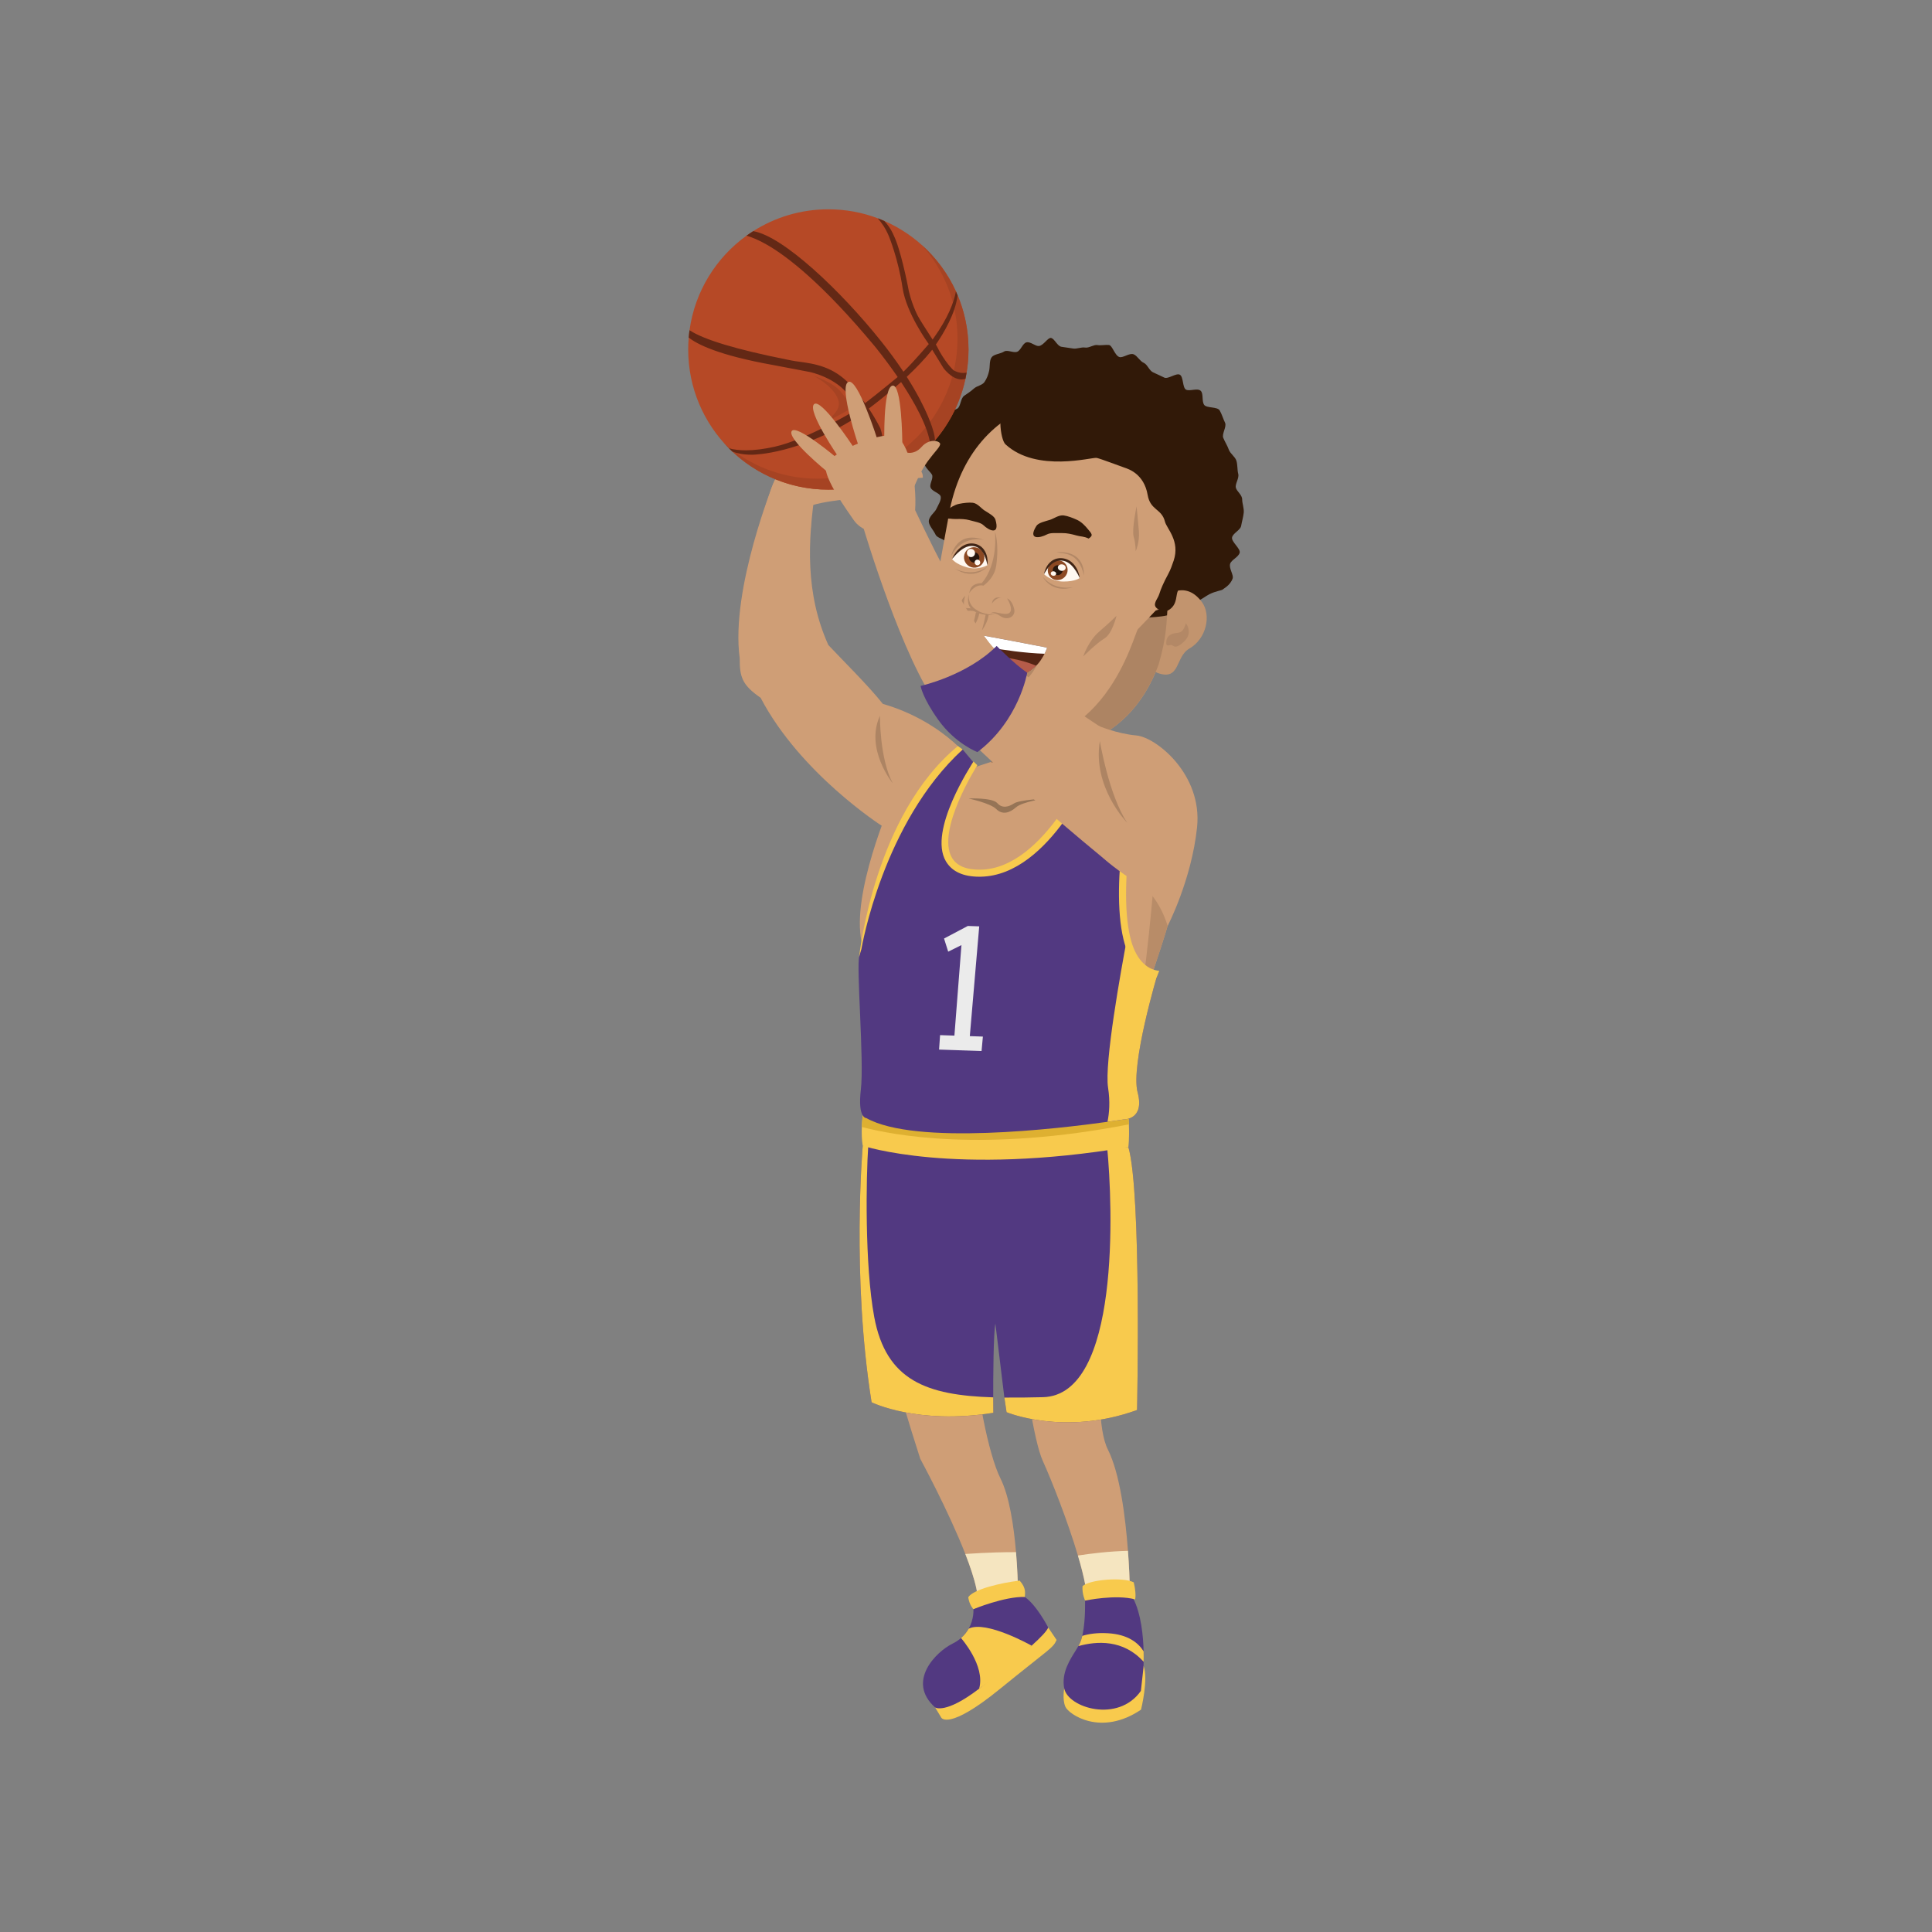 <?xml version="1.0" encoding="utf-8"?>
<!-- Generator: Adobe Illustrator 16.0.0, SVG Export Plug-In . SVG Version: 6.00 Build 0)  -->
<!DOCTYPE svg PUBLIC "-//W3C//DTD SVG 1.1//EN" "http://www.w3.org/Graphics/SVG/1.1/DTD/svg11.dtd">
<svg version="1.1" id="Layer_1" xmlns="http://www.w3.org/2000/svg" xmlns:xlink="http://www.w3.org/1999/xlink" x="0px" y="0px"
	 width="350px" height="350px" viewBox="0 0 350 350" enable-background="new 0 0 350 350" xml:space="preserve">
<rect x="0" y="0" width="350" height="350" fill="#808080" stroke="none"/>
<g>
	<path fill="#CF9E76" d="M137.795,126.413c7.184,13.736,21.936,23.176,21.936,23.176c13.341,2.729,17.123-10.684,17.123-10.684
		s-5.17-7.969-16.927-11.395c-2.533-3.228-7.387-8.003-9.864-10.655c-4.183-9.287-3.754-18.823-2.334-28.228l-7.395-1.647
		c0,0-8.051,19.716-6.328,32.287C133.979,122.687,134.483,124.118,137.795,126.413z"/>
	<path fill="#CF9E76" d="M200.714,262.621c-1.89-3.771-1.476-11.761-1.463-19.878c0.003-1.397,0.011-3.667,0.021-6.146H183.59
		c0.181,1.808,0.359,3.454,0.535,4.334c1.609,8.085,3.046,19.871,4.782,23.714c1.616,3.556,4.535,10.966,6.367,17.155
		c1.158,3.887,1.877,7.295,1.571,8.969c0,0,3.417,2.175,7.901,0c0,0,0-4.357-0.407-9.821
		C203.875,274.669,202.87,266.928,200.714,262.621z"/>
	<path fill="#CF9E76" d="M176.371,243.188c-0.023-0.527-0.045-1.041-0.058-1.538c-0.022-1.073-0.093-2.505-0.163-4.045
		l-16.234,3.143c0.46,1.907,0.912,3.697,1.323,5.201c1.463,5.347,3.267,11.483,5.482,18.343c0,0,5.081,9.345,8.155,17.224
		c1.779,4.566,2.886,8.642,1.933,10.115c0,0,3.731,0.801,7.646,0.334c0,0,0.086-5.044-0.396-10.776
		c-0.403-4.825-1.213-10.145-2.812-13.346C179.015,263.363,176.776,251.707,176.371,243.188z"/>
	<path fill="#BF926D" d="M193.864,131.432l-0.014,1.12l-0.006,0.4l-0.013,0.751l-0.096,7.62c-5.158,2.062-10.565,4.51-12.919,4.141
		c-2.983-0.471-2.182-4.141-2.182-4.141c0.395-0.426,0.725-0.973,1.012-1.597c0.273-0.604,0.502-1.278,0.687-1.972
		c0.115-0.426,0.21-0.859,0.293-1.292c0.502-2.57,0.547-5.031,0.547-5.031H193.864z"/>
	<path fill="#523981" d="M205.99,255.434c-13.147,4.79-23.643,0.4-23.643,0.4l-0.396-2.652l-1.628-13.392
		c-0.356,1.725-0.4,9.88-0.395,13.354c0.007,1.647,0.025,2.799,0.025,2.799c-13.74,2.226-22.06-1.908-22.06-1.908
		c-3.657-22.791-1.603-46.468-1.603-46.468l0.999,0.006l43.273,0.197l3.848,0.019C206.823,216.096,205.99,255.434,205.99,255.434z"
		/>
	<path fill="#CF9E76" d="M214.819,145.503c-0.007,1.438-0.039,2.799-0.103,4.103c-0.496,10.877-2.875,17.549-7.137,30.233
		c-0.502,1.495-0.941,2.965-1.323,4.376c-2.868,10.579-2.646,18.574-2.646,18.574c-10.444,4.428-18.008,3.772-25.501,3.715
		l-5.331-0.241c-10.464-0.871-15.75-2.424-15.75-2.424c-0.706-12.512-0.623-22.728-0.133-30.958
		c-0.127-0.229-0.242-0.464-0.344-0.719c-3.041-7.601,3.645-24.088,5.248-27.829c0.019-0.051,0.038-0.095,0.057-0.14
		c0.044-0.102,0.083-0.191,0.115-0.268c0.025-0.057,0.044-0.102,0.063-0.146c0.013-0.019,0.019-0.032,0.025-0.051
		c0.019-0.051,0.038-0.089,0.051-0.121c0.013-0.025,0.019-0.039,0.019-0.039c4.109-1.24,10.572-3.275,18.205-5.814
		c4.44-0.349,8.646-0.706,13.53-0.292c5.229,1.1,11.31,3.244,16.5,5.712C211.95,143.925,213.451,144.708,214.819,145.503z"/>
	<path fill="#F8CA4D" d="M204.412,207.789c-31.626,5.312-48.121-0.223-48.121-0.223c-0.19-1.106-0.203-2.366-0.159-3.403
		c0.044-1.202,0.159-2.099,0.159-2.099c28.751,3.816,48.166,0.585,48.166,0.585c0.025,0.362,0.045,0.712,0.051,1.043
		C204.616,206.301,204.412,207.789,204.412,207.789z"/>
	<path fill="#B88C68" d="M214.717,149.606c-0.496,10.877-2.875,17.549-7.137,30.233c-0.502,1.495-0.941,2.965-1.323,4.376
		c0.076-0.712,0.178-1.469,0.293-2.258c1.704-11.71,2.589-23.293,3.021-28.935C209.374,151.673,211.81,150.471,214.717,149.606z"/>
	<path fill="#DEB031" d="M204.508,203.692c-26.314,5.127-42.829,1.946-48.375,0.471c0.044-1.202,0.159-2.099,0.159-2.099
		c28.751,3.816,48.166,0.585,48.166,0.585C204.482,203.012,204.502,203.361,204.508,203.692z"/>
	<path fill="#523981" d="M206.092,197.897c1.323,4.974-2.48,4.892-2.48,4.892s-1.101,0.179-2.977,0.438
		c-8.823,1.241-34.77,4.326-43.675-0.667c0,0-1.628,0.082-1.005-5.172c0.617-5.248-0.884-22.492-0.273-24.254
		c0,0,4.616-28.495,18.716-37.355l2.456,2.916c0,0-12.708,19.752,0.818,19.492c12.382-0.239,20.575-20.512,20.575-20.512
		l7.741,2.698c0,0-4.387,19.188-1.83,29.683c0.872,3.587,2.57,6.107,5.547,6.405C209.705,176.461,204.77,192.923,206.092,197.897z"
		/>
	<g>
		<path fill="#F8CA4D" d="M156.056,171.924l-0.434,1.474c0.148-0.918,2.86-25.825,17.909-38.243l0.867,0.624
			C159.935,149.031,156.091,171.702,156.056,171.924z"/>
	</g>
	<path fill="#F8CA4D" d="M179.93,253.144c0.007,1.647,0.025,2.799,0.025,2.799c-13.74,2.226-22.06-1.908-22.06-1.908
		c-3.657-22.791-1.603-46.468-1.603-46.468l0.999,0.006c-0.388,5.61-0.662,21.609,1.082,31.005
		C160.522,250.128,167.914,252.774,179.93,253.144z"/>
	<path fill="#F8CA4D" d="M205.99,255.434c-13.147,4.79-23.643,0.4-23.643,0.4l-0.396-2.652c2.182,0.025,4.51-0.013,6.979-0.07
		c14.058-0.337,12.671-34.655,11.634-45.342l3.848,0.019C206.823,216.096,205.99,255.434,205.99,255.434z"/>
	<path fill="#F8CA4D" d="M206.092,197.897c1.323,4.974-2.48,4.892-2.48,4.892s-1.101,0.179-2.977,0.438
		c0.312-1.52,0.502-3.632,0.102-6.189c-0.699-4.452,2.335-21.219,3.422-26.982c0.872,3.587,2.57,6.107,5.547,6.405
		C209.705,176.461,204.77,192.923,206.092,197.897z"/>
	<g>
		<path fill="#F8CA4D" d="M209.523,177.081c-3.011-0.303-4.945-2.607-5.983-6.875c-2.563-10.52,1.623-29.268,1.804-30.057
			l1.264,0.366c-0.043,0.191-4.323,19.163-1.831,29.391c0.896,3.688,2.811,5.732,5.229,5.974L209.523,177.081z"/>
	</g>
	<g>
		<path fill="#F8CA4D" d="M177.413,158.825c-2.924,0-4.959-0.938-6.054-2.792c-3.281-5.553,4.705-17.58,4.994-18.081l0.696,0.676
			c-0.067,0.116-7.5,11.841-4.595,16.758c0.878,1.485,2.621,2.209,5.206,2.164c11.825-0.228,19.917-19.916,19.998-20.114l1.18,0.477
			c-0.341,0.843-8.497,20.666-21.153,20.91C177.593,158.824,177.502,158.825,177.413,158.825z"/>
	</g>
	<path fill="#967456" d="M175.464,144.655c0,0,4.283-0.199,5.203,0.835c0.919,1.034,2.072,0.676,3.066,0.04
		c0.993-0.636,5.765-0.89,5.765-0.89s-4.254,0.563-5.447,1.621c-1.192,1.059-2.504,1.376-3.577,0.303
		C179.4,145.49,175.464,144.655,175.464,144.655z"/>
	<path fill="#F5E5C0" d="M184.06,281.188c0.481,5.732,0.396,10.776,0.396,10.776c-3.914,0.467-7.646-0.334-7.646-0.334
		c0.952-1.474-0.153-5.549-1.933-10.115C179.187,281.219,182.341,281.179,184.06,281.188z"/>
	<g>
		<path fill="#F8CA4D" d="M169.409,309.323l1.12,1.856c0,0,1.26,2.396,10.542-5.152s9.639-7.393,10.343-8.933l-1.524-2.251
			C189.89,294.844,177.502,299.496,169.409,309.323z"/>
		<path fill="#523981" d="M189.893,294.844c-0.257,0.646-1.348,1.794-3.005,3.284c-0.005,0.003-0.002,0.009-0.008,0.012
			c-2.234,2.009-5.491,4.65-9.151,7.512c-0.116,0.092-0.229,0.175-0.339,0.265c-0.011,0.006-0.016,0.009-0.016,0.009
			c-6.094,4.664-7.964,3.399-7.964,3.399c-5.25-4.699,0.156-10.085,3.144-11.561c0.607-0.299,1.119-0.645,1.54-1.019
			c0.617-0.528,1.064-1.117,1.392-1.693c1.009-1.79,0.857-3.533,0.857-3.533s7.147-3.703,9.309-2.213
			C187.815,290.786,189.893,294.844,189.893,294.844z"/>
		<path fill="#F8CA4D" d="M176.341,291.517c0,0-0.735-0.745-0.936-2.156c0.874-1.425,5.904-2.63,9.316-3.02
			c1.246,1.399,0.955,2.318,0.934,2.962C181.965,289.191,176.341,291.517,176.341,291.517z"/>
		<path fill="#F8CA4D" d="M186.888,298.128c-0.005,0.003-0.002,0.009-0.008,0.012c-1.892,2.516-9.093,7.498-9.49,7.776
			c-0.011,0.006-0.016,0.009-0.016,0.009c1.204-4.136-3.28-9.18-3.28-9.18c0.617-0.528,1.064-1.117,1.392-1.693l0.005-0.004
			C178.64,293.469,186.888,298.128,186.888,298.128z"/>
	</g>
	<path fill="#F5E5C0" d="M204.747,290.769c-4.484,2.175-7.901,0-7.901,0c0.306-1.674-0.413-5.082-1.571-8.969
		c2.278-0.356,5.599-0.771,9.065-0.853C204.747,286.411,204.747,290.769,204.747,290.769z"/>
	<g>
		<path fill="#F8CA4D" d="M192.796,305.855c0,0-0.384,1.981,0.208,3.338s6.424,5.451,13.705,0.525c0,0,1.376-5.561,0.454-7.934
			L192.796,305.855z"/>
		<path fill="#523981" d="M207.18,301.053c-0.006,0.299-0.013,0.547-0.019,0.731c-0.013,0.248-0.02,0.369-0.02,0.369l-0.107,1.018
			l-0.351,3.155c-4.134,5.877-13.23,3.053-13.892-0.471c-0.541-2.876,1.101-5.268,2.188-7.017c0.14-0.223,0.267-0.433,0.375-0.63
			c0.095-0.165,0.178-0.317,0.248-0.464c0.185-0.395,0.343-0.871,0.464-1.394c0.032-0.134,0.063-0.273,0.089-0.419
			c0.535-2.646,0.408-6.146,0.408-6.146s5.202-2.843,8.714-0.254c1.456,2.824,1.832,6.876,1.901,9.624
			C207.2,299.901,207.192,300.55,207.18,301.053z"/>
		<path fill="#F8CA4D" d="M196.581,289.965c0,0-0.583-1.197-0.471-2.614c1.146-1.182,7.335-1.699,9.274-0.698
			c0.287,1.086,0.414,2.471,0.254,3.092C202.126,288.783,196.581,289.965,196.581,289.965z"/>
		<path fill="#F8CA4D" d="M207.18,301.053c-3.676-4.103-8.536-3.766-11.824-2.844c0.095-0.165,0.178-0.317,0.248-0.464
			c0.185-0.395,0.343-0.871,0.464-1.394c1.209-0.368,2.735-0.585,4.624-0.477c3.671,0.21,5.534,1.755,6.488,3.282
			C207.2,299.901,207.192,300.55,207.18,301.053z"/>
	</g>
	<path fill="#967456" d="M193.324,134.965l-0.167,1.107c-4.615,1.464-9.968,2.081-13.638,2.052c0.853-2.476,1.235-4.908,1.235-4.908
		L193.324,134.965z"/>
	<g>
		<path fill="#311908" d="M190.398,61.221c-0.573-0.096-1.356,1.384-2.192,1.461c-0.67,0.062-1.517-0.838-2.255-0.661
			c-0.689,0.166-0.998,1.43-1.673,1.701c-0.68,0.274-1.786-0.421-2.378-0.036c-0.627,0.409-1.789,0.463-2.229,1.002
			c-0.463,0.566-0.316,1.738-0.473,2.454c-0.167,0.766-0.412,1.411-0.837,2.046c-0.424,0.631-1.359,0.686-1.933,1.207
			c-0.573,0.521-1.143,0.877-1.76,1.307c-0.669,0.466-0.624,1.928-1.217,2.31c-0.793,0.511-2.118,0.223-2.497,0.632
			c-0.365,0.395,0.081,1.713-0.304,2.632c-0.276,0.661-1.729,1.009-1.979,1.807c-0.231,0.739-0.003,1.676-0.185,2.439
			c-0.191,0.8-0.891,1.539-1.001,2.265c-0.138,0.915,1.378,1.82,1.42,2.432c0.054,0.786-0.555,1.536-0.323,2.111
			c0.286,0.709,1.638,0.982,1.823,1.585c0.191,0.624-0.465,1.618-0.827,2.384c-0.251,0.533-1.454,1.379-1.306,2.324
			c0.105,0.671,0.85,1.462,1.221,2.242c0.305,0.639,1.552,0.76,2.068,1.42c0.442,0.566,0.57,1.425,1.187,1.976
			c0.541,0.483,1.24,0.798,1.928,1.25c0.609,0.399,1.112,1.05,1.846,1.411c0.657,0.323,1.651-0.127,2.416,0.154
			c0.676,0.249,1.401,0.5,2.171,0.774c0.695,0.248,1.134,1.316,1.889,1.579c0.708,0.246,1.369,0.703,2.118,0.956
			c0.717,0.242,1.623-0.038,2.368,0.205c0.724,0.237,1.248,1.134,1.989,1.368c0.732,0.231,1.378,0.786,2.117,1.01
			c0.74,0.224,1.461,0.553,2.199,0.767c0.747,0.216,1.523,0.362,2.26,0.562c0.756,0.206,1.766-0.57,2.5-0.386
			c0.768,0.193,1.553,0.209,2.285,0.374c0.781,0.176,1.547,0.225,2.272,0.361c0.803,0.151,1.496,0.626,2.214,0.721
			c0.836,0.111,1.622-0.523,2.314-0.5c0.916,0.03,1.639,0.653,2.242,0.501c0.787-0.199,1.843,0.343,2.645,0.078
			c0.795-0.262,1.26-1.487,2.024-1.785c0.807-0.314,1.663-0.431,2.386-0.75c0.843-0.372,1.507-0.931,2.157-1.259
			c1.185-0.598,2.277-0.684,2.434-0.875c0.111-0.134,1.356-0.729,1.781-1.981c0.22-0.652-0.703-1.813-0.452-2.66
			c0.212-0.714,1.517-1.198,1.727-2.003c0.195-0.748-1.553-1.993-1.378-2.782c0.171-0.773,1.514-1.308,1.647-2.087
			c0.137-0.799,0.384-1.595,0.464-2.363c0.086-0.828-0.277-1.667-0.279-2.417c-0.002-0.867-0.997-1.456-1.15-2.152
			c-0.154-0.703,0.646-1.69,0.431-2.505c-0.189-0.725-0.09-1.583-0.328-2.362c-0.223-0.732-1.117-1.27-1.382-2.024
			c-0.259-0.734-0.7-1.388-0.997-2.118c-0.298-0.73,0.663-2.031,0.325-2.734c-0.346-0.719-0.587-1.573-0.975-2.238
			c-0.406-0.698-2.348-0.386-2.801-0.996c-0.487-0.657-0.091-2.032-0.632-2.552c-0.594-0.569-2.012,0.14-2.67-0.219
			c-0.65-0.354-0.442-2.352-1.12-2.707c-0.665-0.349-2.14,0.865-2.815,0.526c-0.681-0.341-1.36-0.632-2.035-0.952
			c-0.697-0.331-1.017-1.427-1.689-1.723c-0.721-0.317-1.157-1.282-1.827-1.543c-0.759-0.295-1.914,0.698-2.575,0.495
			c-0.835-0.257-1.272-2.112-1.893-2.182c-0.65-0.074-1.367,0.122-2.11,0.012c-0.68-0.101-1.503,0.57-2.216,0.452
			c-0.7-0.116-1.499,0.292-2.19,0.171c-0.721-0.126-1.438-0.196-2.105-0.314C191.521,62.685,191.024,61.326,190.398,61.221z"/>
		<path fill="#C2946E" d="M175.158,103.65c0,0-2.575-3.563-6.443-0.572c-4.181,3.233-1.074,14.924,4.235,14.558
			c0,0,1.159-0.09,1.753-1.372C175.298,114.983,175.158,103.65,175.158,103.65z"/>
		<path fill="#CF9E76" d="M211.207,115.979c-0.366,1.574-0.802,3.042-1.306,4.397c-5.768,15.652-19.913,17.151-29.916,15.194
			c-1.888-0.372-3.637-1.091-5.215-2.074c-6.641-4.155-7.723-11.414-6.409-19.863c1.452-9.337,3.331-19.221,3.331-19.221
			c3.43-23.169,25.438-26.67,37.438-18.103C220.689,84.572,214.23,102.978,211.207,115.979z"/>
		<path fill="#542514" d="M189.687,117.32c0,0-0.112,0.434-0.457,1.112c-0.178,0.354-0.409,0.771-0.729,1.228
			c-0.161,0.234-0.341,0.466-0.554,0.7c0,0-0.007,0.005-0.015,0.017c-0.068,0.074-0.144,0.154-0.22,0.233
			c-1.813,1.815-5.086,3.28-9.229,2.402c-1.57-0.34-2.79-0.812-3.713-1.473c-0.577-0.421-1.048-0.91-1.422-1.412
			c-0.708-0.953-1.083-2-1.272-2.951c0.001-0.006,0.001-0.006,0.001-0.006c-0.327-1.665-0.087-3.018-0.087-3.018
			s0.319,0.012,2.097,0.298C176.306,114.803,180.776,115.585,189.687,117.32z"/>
		<path fill="#B55C4A" d="M187.714,120.605c-1.816,1.818-5.086,3.279-9.231,2.402c-1.569-0.339-2.793-0.809-3.709-1.471
			c-0.583-0.422-1.049-0.908-1.426-1.414c1.745-0.732,4.092-1.274,7.103-1.122C183.454,119.151,185.871,119.828,187.714,120.605z"/>
		<path fill="#FFFFFF" d="M189.687,117.323c0,0-0.113,0.432-0.455,1.112c-7.251-0.254-15.085-2.179-15.085-2.179l-0.056-1.805
			C176.306,114.806,180.778,115.589,189.687,117.323z"/>
		<path fill="#311908" d="M178.15,95.136c-0.502-0.484-1.554-0.627-2.529-0.904c-0.687-0.195-1.531-0.235-2.516-0.206
			c-0.738,0.021-1.179-0.194-2.109,0.003c-0.682-0.813-0.325-0.946,0.65-1.685c0.48-0.364,1.282-0.901,2.1-1.066
			c0.833-0.168,1.801-0.279,2.485-0.197c0.855,0.104,1.525,1.014,2.095,1.38c0.749,0.481,1.817,1.034,2.003,1.669
			C181.18,97.04,179.191,96.144,178.15,95.136z"/>
		<path fill="#311908" d="M189.694,96.803c0.635-0.34,1.736-0.208,2.795-0.226c0.745-0.013,1.609,0.165,2.598,0.445
			c0.74,0.21,1.243,0.116,2.132,0.544c0.904-0.612,0.579-0.832-0.213-1.796c-0.39-0.475-1.058-1.2-1.841-1.569
			c-0.799-0.376-1.748-0.731-2.462-0.827c-0.892-0.119-1.81,0.589-2.482,0.797c-0.884,0.273-2.109,0.533-2.465,1.1
			C186.127,97.866,188.374,97.51,189.694,96.803z"/>
		<g>
			<path fill="#FFF8F0" d="M178.879,102.381c0,0,0.001-3.21-2.382-3.665c-2.382-0.454-4.017,2.562-4.017,2.562
				s0.58,0.899,2.677,1.495C177.255,103.369,178.879,102.381,178.879,102.381z"/>
			<g>
				<path fill="#8C4923" d="M178.336,101.187c-0.088,1.019-0.987,1.755-2.009,1.646c-1.021-0.111-1.778-1.025-1.689-2.044
					c0.088-1.019,0.988-1.755,2.01-1.645C177.668,99.253,178.425,100.168,178.336,101.187z"/>
				<path fill="#26160D" d="M177.42,101.088c-0.045,0.514-0.498,0.886-1.014,0.831c-0.516-0.056-0.897-0.517-0.853-1.031
					c0.045-0.514,0.499-0.886,1.014-0.83C177.083,100.112,177.464,100.574,177.42,101.088z"/>
				<path fill="#FFF8F0" d="M176.63,100.258c-0.036,0.409-0.393,0.704-0.798,0.66c-0.404-0.044-0.703-0.412-0.667-0.82
					c0.036-0.408,0.394-0.704,0.798-0.659S176.666,99.85,176.63,100.258z"/>
				<path fill="#FFF8F0" d="M177.58,101.949c-0.024,0.283-0.272,0.487-0.552,0.457c-0.279-0.031-0.485-0.285-0.461-0.568
					c0.025-0.283,0.272-0.487,0.553-0.456C177.399,101.413,177.605,101.667,177.58,101.949z"/>
			</g>
			<g>
				<path fill="#402516" d="M178.879,102.381c0,0-0.029-0.137-0.081-0.378c-0.05-0.238-0.149-0.578-0.293-0.973
					c-0.15-0.393-0.356-0.849-0.7-1.263c-0.164-0.211-0.385-0.394-0.625-0.546c-0.119-0.078-0.261-0.128-0.393-0.188
					c-0.142-0.028-0.303-0.097-0.425-0.098c-0.176-0.021-0.36-0.046-0.48-0.023c-0.132-0.002-0.278,0.028-0.422,0.062
					c-0.147,0.023-0.276,0.092-0.417,0.131c-0.131,0.057-0.259,0.121-0.384,0.184c-0.238,0.142-0.464,0.29-0.662,0.447
					c-0.196,0.159-0.375,0.316-0.535,0.467c-0.314,0.304-0.566,0.572-0.725,0.768c-0.163,0.196-0.256,0.308-0.256,0.308
					s0.17-0.531,0.694-1.239c0.266-0.349,0.625-0.743,1.145-1.082c0.267-0.161,0.564-0.323,0.927-0.412
					c0.327-0.102,0.847-0.124,1.154-0.072c0.234,0.018,0.4,0.097,0.601,0.146c0.177,0.079,0.365,0.155,0.518,0.258
					c0.152,0.104,0.307,0.207,0.416,0.332c0.128,0.116,0.226,0.241,0.315,0.365c0.358,0.499,0.508,0.999,0.589,1.417
					C178.986,101.835,178.879,102.381,178.879,102.381z"/>
			</g>
		</g>
		<g>
			<path fill="#FFF8F0" d="M189.14,104.012c0,0,0.849-2.896,3.264-2.675c2.414,0.221,3.19,3.374,3.19,3.374s-0.797,0.658-2.974,0.64
				C190.442,105.333,189.14,104.012,189.14,104.012z"/>
			<g>
				<path fill="#8C4923" d="M189.847,103.002c-0.19,0.976,0.447,1.9,1.422,2.064c0.975,0.164,1.92-0.495,2.11-1.471
					c0.19-0.976-0.446-1.9-1.423-2.064C190.981,101.367,190.037,102.026,189.847,103.002z"/>
				<path fill="#26160D" d="M190.722,103.148c-0.096,0.493,0.225,0.959,0.718,1.042c0.491,0.083,0.968-0.25,1.064-0.742
					c0.096-0.492-0.226-0.958-0.718-1.041C191.295,102.324,190.817,102.656,190.722,103.148z"/>
				<path fill="#FFF8F0" d="M191.651,102.707c-0.063,0.32,0.201,0.631,0.587,0.696c0.387,0.065,0.75-0.142,0.813-0.461
					c0.063-0.32-0.2-0.632-0.587-0.697C192.077,102.181,191.714,102.387,191.651,102.707z"/>
				<path fill="#FFF8F0" d="M190.359,103.821c-0.043,0.221,0.139,0.437,0.406,0.481s0.519-0.098,0.563-0.319
					c0.042-0.221-0.14-0.437-0.407-0.481C190.654,103.457,190.403,103.6,190.359,103.821z"/>
			</g>
			<g>
				<path fill="#402516" d="M189.14,104.012c0,0,0.064-0.115,0.179-0.319c0.11-0.202,0.297-0.481,0.539-0.8
					c0.248-0.314,0.567-0.671,1.009-0.954c0.213-0.146,0.475-0.252,0.746-0.326c0.135-0.04,0.284-0.046,0.428-0.066
					c0.144,0.012,0.317-0.007,0.435,0.024c0.177,0.027,0.359,0.054,0.469,0.106c0.127,0.033,0.26,0.099,0.391,0.168
					c0.136,0.06,0.241,0.157,0.367,0.229c0.111,0.086,0.218,0.178,0.321,0.267c0.191,0.191,0.369,0.385,0.52,0.579
					c0.147,0.195,0.277,0.384,0.392,0.562c0.223,0.358,0.394,0.666,0.495,0.885c0.105,0.22,0.165,0.345,0.165,0.345
					s-0.023-0.524-0.341-1.301c-0.164-0.385-0.405-0.836-0.815-1.279c-0.215-0.216-0.457-0.441-0.784-0.617
					c-0.288-0.178-0.783-0.335-1.093-0.371c-0.23-0.045-0.411-0.018-0.617-0.027c-0.191,0.025-0.393,0.044-0.566,0.096
					c-0.175,0.053-0.349,0.106-0.488,0.189c-0.153,0.071-0.281,0.157-0.4,0.246c-0.478,0.355-0.754,0.767-0.942,1.123
					C189.182,103.492,189.14,104.012,189.14,104.012z"/>
			</g>
		</g>
		<path fill="#B38866" d="M175.587,107.452c0,0,1.033-1.719,2.585-1.358c1.052-0.796,2.075-1.979,2.305-3.648
			c0.559-4.054-0.231-6.119-0.231-6.119s0.676,5.703-2.389,9.307C176.029,105.704,175.748,106.602,175.587,107.452z"/>
		<path fill="#B38866" d="M180.249,111.421c0,0-6.031,0.512-4.701-3.853C175.548,107.569,174.675,111.055,180.249,111.421z"/>
		<path fill="#C2946E" d="M217.729,109.055c-0.308-0.416-0.62-0.754-0.929-1.028c-0.902-0.806-1.821-1.082-2.628-1.098
			c-1.588-0.035-2.793,0.915-2.793,0.915s-3.232,10.86-3.01,12.259c0.224,1.393,1.311,1.801,1.311,1.801
			c4.209,1.506,3.161-2.894,5.78-4.405C218.604,115.687,219.46,111.396,217.729,109.055z"/>
		<path fill="#B38866" d="M178.837,102.689c0,0-2.303,2.66-5.927,0.289C172.91,102.979,176.013,104.715,178.837,102.689z"/>
		<path fill="#B38866" d="M188.891,104.456c0,0,1.49,3.187,5.623,1.896C194.514,106.352,191.055,107.176,188.891,104.456z"/>
		<path fill="#B38866" d="M202.262,111.56c0,0-1.12,1.128-3.127,2.856c-2.007,1.728-2.897,4.508-2.897,4.508
			s2.359-2.376,3.827-3.255C201.531,114.79,202.262,111.56,202.262,111.56z"/>
		<path fill="#B38866" d="M211.312,116.035c0.079-0.571,0.525-1.158,1.511-1.315c0.984-0.157,1.446-0.013,2.017-1.806
			c0,0,1.417,1.744-0.418,3.391c-1.835,1.647-1.757,0.32-2.487,0.566C211.204,117.117,211.231,116.606,211.312,116.035z"/>
		<path fill="#B38866" d="M205.899,91.729c0,0-0.9,4.227-0.519,5.524c0.381,1.297,0.358,2.62,0.358,2.62s0.737-1.651,0.584-3.626
			C206.17,94.272,205.899,91.729,205.899,91.729z"/>
		<path fill="#B38866" d="M179.297,111.216c0,0,0.672-0.496,1.925,0.396c1.254,0.892,2.857,0.132,2.5-1.331
			c-0.398-1.63-1.272-1.87-1.272-1.87s1.877,3.034-0.539,2.794C180.478,111.064,180.057,110.606,179.297,111.216z"/>
		<path fill="#B38866" d="M177.638,111.149c0,0-0.891-0.616-2.295-0.5c-1.405,0.116-1.823-1.494-0.475-2.724
			c0,0-0.753,2.263,0.312,2.247C177.147,110.142,177.638,111.149,177.638,111.149z"/>
		<path fill="#B38866" d="M176.802,110.898c0,0-0.144,0.942-0.76,3.063c0,0,1.182-1.42,1.372-2.939L176.802,110.898z"/>
		<path fill="#B38866" d="M178.584,111.217c0,0-0.127,0.874-0.704,3c0,0,1.046-1.368,1.239-2.887L178.584,111.217z"/>
		<path fill="#B38866" d="M179.695,109.343c0,0,0.66-1.03,1.717-1.125c0,0-0.739-0.035-1.043,0.099
			C179.728,108.601,179.695,109.343,179.695,109.343z"/>
		<path fill="#B38866" d="M187.932,120.377c-0.268,0.354-3.374,7.546-11.845,4.537c-6.214-2.208-4.043-7.499-4.01-7.738
			c0.189,0.951,0.563,1.998,1.272,2.951c0.374,0.502,0.845,0.991,1.422,1.412c0.923,0.661,2.143,1.133,3.713,1.473
			c4.143,0.878,7.416-0.586,9.229-2.402C187.788,120.531,187.863,120.451,187.932,120.377z"/>
		<path fill="#AD8463" d="M211.527,109.756c-0.217,3.063-0.139,5.454-1.626,10.621c-5.768,15.652-19.913,17.151-29.916,15.194
			c-1.888-0.372-3.637-1.091-5.215-2.074c1.194,0.275,2.508,0.535,3.944,0.787c21.397,3.703,26.702-19.597,27.446-20.328
			c0.744-0.731,3.523-3.685,3.523-3.685L211.527,109.756z"/>
		<path fill="#B38866" d="M178.287,97.83c0,0-3.877-1.075-5.967,2.884C172.32,100.714,173.222,95.948,178.287,97.83z"/>
		<path fill="#B38866" d="M191.379,100.053c1.185,0.299,3.986-0.212,4.984,4.171C196.363,104.225,196.765,99.626,191.379,100.053z"
			/>
		<path fill="#311908" d="M211.517,109.912l-2.162,0.707l-1.168,1.234c0,0,2.002-0.077,3.234-0.37L211.517,109.912z"/>
		<path fill="#311908" d="M198.515,66.912c-0.495-0.079-1.761,0.111-3.064,0.13c-0.955,0.014-2.062-0.145-3.005-0.054
			c-1.32,0.127-2.155,1.328-2.554,1.653c-0.48,0.393-6.472,2.318-7.24,3.118c-2.221,2.313-1.419,7.892-0.505,8.733
			c5.658,5.203,15.739,2.281,16.533,2.461c0.814,0.185,4.296,1.52,5.054,1.773c0.75,0.252,3.521,1.15,4.172,4.929
			c0.487,2.837,2.544,2.453,3.138,4.852c0.308,1.247,2.78,3.478,1.572,7.069c-0.279,0.831-0.567,1.65-0.989,2.426
			c-0.783,1.44-1.339,2.69-1.62,3.631c-0.28,0.94-1.395,1.88-0.329,2.645c0.777,0.558,1.538,0.647,2.299,0.067
			c1.364-1.04,0.997-2.639,1.448-3.362c0.668-0.175,1.854-0.434,2.595-1.281c0.52-0.597,0.34-1.851,0.839-2.715
			c0.419-0.726,0.901-1.449,1.275-2.328c0.335-0.792,0.992-1.502,1.271-2.395c0.259-0.834,0.684-1.674,0.875-2.575
			c0.182-0.863-0.007-1.817,0.099-2.725c0.103-0.882,0.115-1.776,0.13-2.684c0.014-0.891,0.77-1.853,0.688-2.754
			c-0.081-0.889-1.097-1.674-1.284-2.56c-0.186-0.873-0.957-1.524-1.257-2.38c-0.295-0.839,0.381-2.074-0.035-2.884
			c-0.405-0.787-0.847-1.628-1.376-2.375c-0.509-0.717-1.527-1.062-2.16-1.732c-0.601-0.634-1.573-0.818-2.293-1.402
			c-0.676-0.548-1.36-0.98-2.147-1.476c-0.734-0.462-1.019-1.735-1.855-2.146c-0.778-0.382-1.742-0.424-2.614-0.756
			c-0.811-0.309-1.409-1.422-2.305-1.684c-0.833-0.244-1.779-0.355-2.689-0.555C200.328,67.388,199.434,67.057,198.515,66.912z"/>
	</g>
	<g>
		<path fill="#B38866" d="M147.663,81.5c0,0,7.091,0.221,7.409,0.253c4.151,0.434,8.85-1.444,8.79,1.798
			c0,0-10.829,0.651-13.456,0.771C147.781,84.444,147.663,81.5,147.663,81.5z"/>
		<path fill="#CF9E76" d="M148.985,82.076c0,0,7.5,0.673,7.817,0.706c4.152,0.434,8.851-1.444,8.79,1.798
			c0,0-10.829,0.651-13.455,0.772C149.511,85.472,148.985,82.076,148.985,82.076z"/>
		<path fill="#CF9E76" d="M144.172,82.146c0,0,1.99-1.548,6.036-0.028c2.328,0.875,6.036,2.251,7.199,2.431
			c1.164,0.179,10.017-1.742,9.77,1.993c-2.528,0.181-5.862,0.336-7.395,1.079c-1.534,0.743-9.864,1.138-12.083,1.979
			s-5.749,0.554-5.749,0.554L144.172,82.146z"/>
		<path fill="#B38866" d="M155.352,83.97c0,0,0.631,0.132,1.578,0.329c0.245,0.044,0.471,0.099,0.751,0.076
			c0.253-0.018,0.558-0.064,0.857-0.097c0.606-0.078,1.258-0.15,1.91-0.209c0.652-0.05,1.307-0.084,1.92-0.074
			c0.613-0.002,1.182,0.067,1.667,0.126c0.485,0.069,0.877,0.188,1.148,0.272c0.265,0.104,0.416,0.165,0.416,0.165
			s-0.16-0.025-0.439-0.068c-0.138-0.026-0.311-0.033-0.504-0.053c-0.193-0.021-0.417-0.013-0.656-0.034
			c-0.963-0.026-2.253,0.058-3.547,0.166c-0.649,0.051-1.298,0.101-1.907,0.149c-0.309,0.022-0.595,0.032-0.899,0.021
			c-0.281-0.006-0.563-0.098-0.786-0.166c-0.467-0.145-0.837-0.316-1.101-0.42C155.499,84.043,155.352,83.97,155.352,83.97z"/>
		<path fill="#CF9E76" d="M146.887,95.586c-4.387,2.65-9.435,0-9.435,0s0.769-2.491,2.09-6.574c1.393-4.305,4.631-6.865,4.631-6.865
			s0.696,1.522,1.425,3.311c2.01-0.931,4.53-0.963,7.112,0.657c1.429,0.896,2.88,1.119,4.441,1.357
			c1.556,0.238,2.405,1.969,1.223,1.931c-1.176-0.037-5.714,1.129-5.714,1.129s-3.434,0.345-5.536,1.001
			C146.847,93.89,146.887,95.586,146.887,95.586z"/>
		<path fill="#B38866" d="M145.598,85.458c0,0,0.044-0.023,0.126-0.068c0.084-0.041,0.2-0.119,0.361-0.184
			c0.317-0.145,0.78-0.333,1.356-0.447c0.574-0.112,1.259-0.181,1.98-0.105c0.358,0.046,0.729,0.101,1.094,0.207
			c0.365,0.102,0.732,0.226,1.084,0.384c0.354,0.154,0.695,0.338,1.021,0.537c0.328,0.194,0.623,0.396,0.935,0.543
			c0.621,0.308,1.233,0.534,1.775,0.679c0.54,0.147,0.996,0.268,1.317,0.34c0.32,0.082,0.503,0.128,0.503,0.128
			s-0.189-0.012-0.52-0.031c-0.329-0.033-0.804-0.055-1.364-0.16c-0.559-0.103-1.217-0.251-1.88-0.546
			c-0.335-0.144-0.667-0.333-0.983-0.521c-0.316-0.187-0.646-0.357-0.987-0.5c-0.334-0.157-0.683-0.279-1.029-0.382
			c-0.347-0.103-0.694-0.182-1.034-0.239c-0.342-0.043-0.673-0.085-0.992-0.091c-0.318-0.009-0.622,0.003-0.901,0.036
			c-0.558,0.066-1.03,0.155-1.351,0.26C145.784,85.393,145.598,85.458,145.598,85.458z"/>
	</g>
	<path fill="#CF9E76" d="M199.879,155.474c0,0,12.605-7.045,8.108-18.112c0,0-22.338-14.365-26.977-18.895
		c-4.64-4.529-10.918-16.896-15.227-26.051c0,0-5.072-0.823-9.308,3.385c0,0,7.137,23.964,13.615,32.28
		C176.569,136.396,199.879,155.474,199.879,155.474z"/>
	<g>
		<path fill="#B64926" d="M175.452,63.312c0,1.425-0.115,2.824-0.344,4.186c-0.063,0.381-0.133,0.756-0.21,1.125
			c-0.897,4.205-2.831,8.028-5.521,11.176c-0.267,0.306-0.535,0.61-0.814,0.903c-3.657,3.887-8.523,6.628-14.006,7.607h-0.006
			c-0.299,0.051-0.604,0.102-0.91,0.14c-1.17,0.172-2.36,0.255-3.575,0.255c-6.73,0-12.849-2.621-17.397-6.902
			c-0.204-0.184-0.407-0.381-0.61-0.585c-4.561-4.586-7.385-10.915-7.385-17.906c0-0.731,0.032-1.45,0.096-2.163
			c0.032-0.445,0.083-0.891,0.146-1.33c0.967-7.035,4.815-13.154,10.324-17.124c0.394-0.286,0.801-0.56,1.214-0.82
			c3.938-2.506,8.606-3.957,13.613-3.957c3.148,0,6.17,0.573,8.949,1.628c0.408,0.146,0.802,0.312,1.196,0.483
			c5.744,2.506,10.381,7.073,12.97,12.773c0.102,0.222,0.204,0.452,0.299,0.687C174.752,56.513,175.452,59.826,175.452,63.312z"/>
		<path fill="#A64323" d="M166.993,44.395c4.023,4.493,6.473,10.424,6.473,16.93c0,14.023-11.368,25.39-25.391,25.39
			c-6.505,0-12.437-2.449-16.93-6.472c4.649,5.191,11.4,8.46,18.917,8.46c14.023,0,25.391-11.368,25.391-25.391
			C175.454,55.795,172.185,49.044,166.993,44.395z"/>
		<path fill="#632815" d="M175.108,67.498c-0.063,0.381-0.133,0.756-0.21,1.125c-0.235,0.076-0.471,0.114-0.712,0.114
			c-0.057,0-0.108,0-0.166-0.006c-1.698-0.114-3.078-2.029-3.091-2.035l-1.928-3.142l-0.121-0.198l-0.146,0.179l-0.07,0.089
			c-1.151,1.412-2.583,2.932-4.249,4.503l-0.051,0.044l-0.096,0.095l0.07,0.115l0.038,0.058c3.721,5.858,4.649,9.465,4.662,9.509
			c0.216,0.687,0.331,1.311,0.337,1.851c-0.267,0.306-0.535,0.61-0.814,0.903c-0.375-3.372-2.97-7.913-5.165-11.252l-0.051-0.076
			l-0.108-0.16l-0.14,0.128l-0.07,0.057c-2.118,1.896-4.135,3.479-5.452,4.478l-0.063,0.044l-0.121,0.095l0.083,0.127l0.044,0.063
			c0.649,0.98,1.132,1.826,1.463,2.424c0.331,0.598,0.497,0.954,0.503,0.954c0.331,1.043,0.483,1.838,0.483,2.583
			c0,1.705-0.808,3.313-2.977,5.935c-0.871,1.049-1.698,1.749-2.436,2.207h-0.006c-0.299,0.051-0.604,0.102-0.91,0.14
			c0.992-0.731,2.093-1.908,3.556-3.95c0.948-1.329,1.431-2.684,1.431-4.013c0-1.635-0.719-2.824-1.063-3.397l-0.07-0.108
			c-0.153-0.267-0.572-0.877-1.234-1.826l-0.044-0.063l-0.095-0.133l-0.134,0.089l-0.063,0.044
			c-10.763,7.188-19.439,7.277-19.528,7.284h-0.273c-1.444,0-2.576-0.235-3.454-0.573c-0.204-0.184-0.407-0.381-0.61-0.585
			c0.903,0.242,1.921,0.363,3.066,0.363c1.501,0,3.256-0.217,5.203-0.649c5.808-1.291,14.312-6.412,14.401-6.462
			c0.146-0.095,0.312-0.209,0.502-0.344l0.07-0.044l0.134-0.095l-0.096-0.14l-0.044-0.063c-0.369-0.522-0.719-1.005-0.973-1.355
			c-0.255-0.356-0.414-0.579-0.414-0.579c-2.284-3.428-7.125-4.44-7.182-4.453c-0.903-0.159-6.59-1.253-6.647-1.266
			c-9.961-1.775-13.829-3.791-15.311-4.98c0.032-0.445,0.083-0.891,0.146-1.33c2.57,1.711,8.536,3.505,17.792,5.35l0.076,0.013
			c0.242,0.051,0.433,0.089,0.585,0.121c0.452,0.09,0.973,0.166,1.526,0.236c2.576,0.356,6.113,0.84,9.147,4.179
			c0.877,0.974,1.73,2.017,2.525,3.117l0.045,0.064l0.102,0.14l0.134-0.102l0.063-0.051c2.379-1.82,5.413-4.338,5.54-4.44
			l0.057-0.051l0.115-0.096l-0.083-0.121l-0.038-0.063c-2.13-3.085-4.007-5.356-4.026-5.381
			c-9.408-11.316-15.775-16.227-19.458-18.357c-1.597-0.922-2.843-1.418-3.778-1.68c0.394-0.286,0.801-0.56,1.214-0.82
			c5.426,0.884,15.915,10.845,23.186,19.96c1.406,1.756,2.704,3.531,3.861,5.26l0.051,0.077l0.114,0.166l0.14-0.14l0.07-0.063
			c1.61-1.571,4.274-4.682,4.3-4.713l0.089-0.096l-0.083-0.108c-0.039-0.051-3.982-5.464-4.669-10.069
			c-0.776-5.229-2.474-9.357-2.493-9.395c-0.554-1.323-1.26-2.373-2.004-3.206c0.408,0.146,0.802,0.312,1.196,0.483
			c1.183,1.272,1.641,2.487,1.654,2.519c1.285,2.519,2.551,9.007,2.563,9.064c0.49,3.034,1.807,5.534,1.819,5.559
			c0.305,0.604,1.533,2.525,2.512,4.039l0.063,0.096l0.127,0.204l0.146-0.197l0.063-0.096c2.557-3.581,3.632-6.38,4.02-8.415
			c0.102,0.222,0.204,0.452,0.299,0.687c-0.382,3.295-2.519,6.858-3.842,8.791l-0.032,0.044l-0.064,0.096l0.064,0.089l0.051,0.076
			c1.489,3.053,3.072,4.465,3.091,4.485l0.025,0.019l0.013,0.006c0.566,0.312,1.139,0.465,1.711,0.465
			C174.714,67.562,174.917,67.536,175.108,67.498z"/>
		<path fill="#A64323" d="M147.436,68.105c0,0,3.5,1.113,4.95,2.941c1.451,1.829,2.047,2.803,2.047,2.803s-3.598,2.087-5.168,2.743
			c0,0,2.993-1.88,2.703-3.697C151.541,70.215,147.436,68.105,147.436,68.105z"/>
	</g>
	<g>
		<path fill="#CF9E76" d="M156.476,95.801c0,0-1.108-0.52-1.85-1.632c-0.742-1.114-5.593-7.666-5.006-9.859
			c0.587-2.192,9.67-6.097,12.374-5.354c2.704,0.742,4.134,8.37,3.79,13.461C162.524,98.446,156.476,95.801,156.476,95.801z"/>
		<path fill="#CF9E76" d="M149.902,85.487c0,0-7.243-5.87-6.5-7.354c0.742-1.483,8.305,4.914,8.305,4.914
			S153.01,85.208,149.902,85.487z"/>
		<path fill="#CF9E76" d="M151.907,82.798c0,0-5.68-8.272-4.453-9.558s7.076,7.626,7.076,7.626S155.211,83.486,151.907,82.798z"/>
		<path fill="#CF9E76" d="M160.209,80.308c0,0-0.274-10.032,1.455-10.444c1.729-0.412,1.797,10.248,1.797,10.248
			S162.609,82.68,160.209,80.308z"/>
		<path fill="#CF9E76" d="M155.528,80.738c0,0-3.588-10.573-1.881-11.532c1.707-0.959,5.281,10.344,5.281,10.344
			S158.865,82.536,155.528,80.738z"/>
		<path fill="#CF9E76" d="M165.599,88.205c0,0,1.113-2.81,2.464-4.638s2.146-2.491,2.252-3.074c0.106-0.583-1.887-1.219-3.369,0.477
			c-1.481,1.696-3.23,0.875-3.23,0.875L165.599,88.205z"/>
	</g>
	<path fill="#CF9E76" d="M198.837,131.432c0,0,3.442,1.485,7.021,1.803c3.578,0.318,12.012,7.05,11.001,16.644
		c-1.01,9.595-5.332,17.867-5.332,17.867s-1.455-5.411-5.219-7.636c-3.764-2.226-6.43-4.636-6.43-4.636L198.837,131.432z"/>
	<path fill="#523981" d="M186.088,121.875c0,0-1.451,8.657-9.014,14.373c0,0-3.981-1.493-7.092-5.833
		c-2.864-3.998-3.21-6.151-3.21-6.151s8.393-1.851,13.781-7.244C180.554,117.02,183.772,120.301,186.088,121.875z"/>
	<path fill="#AD8463" d="M199.25,134.242c0,0,1.6,9.753,4.938,14.789C204.188,149.031,197.862,142.617,199.25,134.242z"/>
	<path fill="#AD8463" d="M159.414,129.663c0,0-0.091,7.705,2.313,12.233C161.728,141.896,156.642,135.673,159.414,129.663z"/>
	<g>
		<path fill="#EBEBEB" d="M175.691,187.706l2.369,0.08l-0.242,2.616l-7.698-0.261l0.184-2.618l2.596,0.088l1.275-16.401
			l-2.401,1.195l-0.752-2.383l4.306-2.276l2.068,0.07L175.691,187.706z"/>
	</g>
</g>
</svg>
